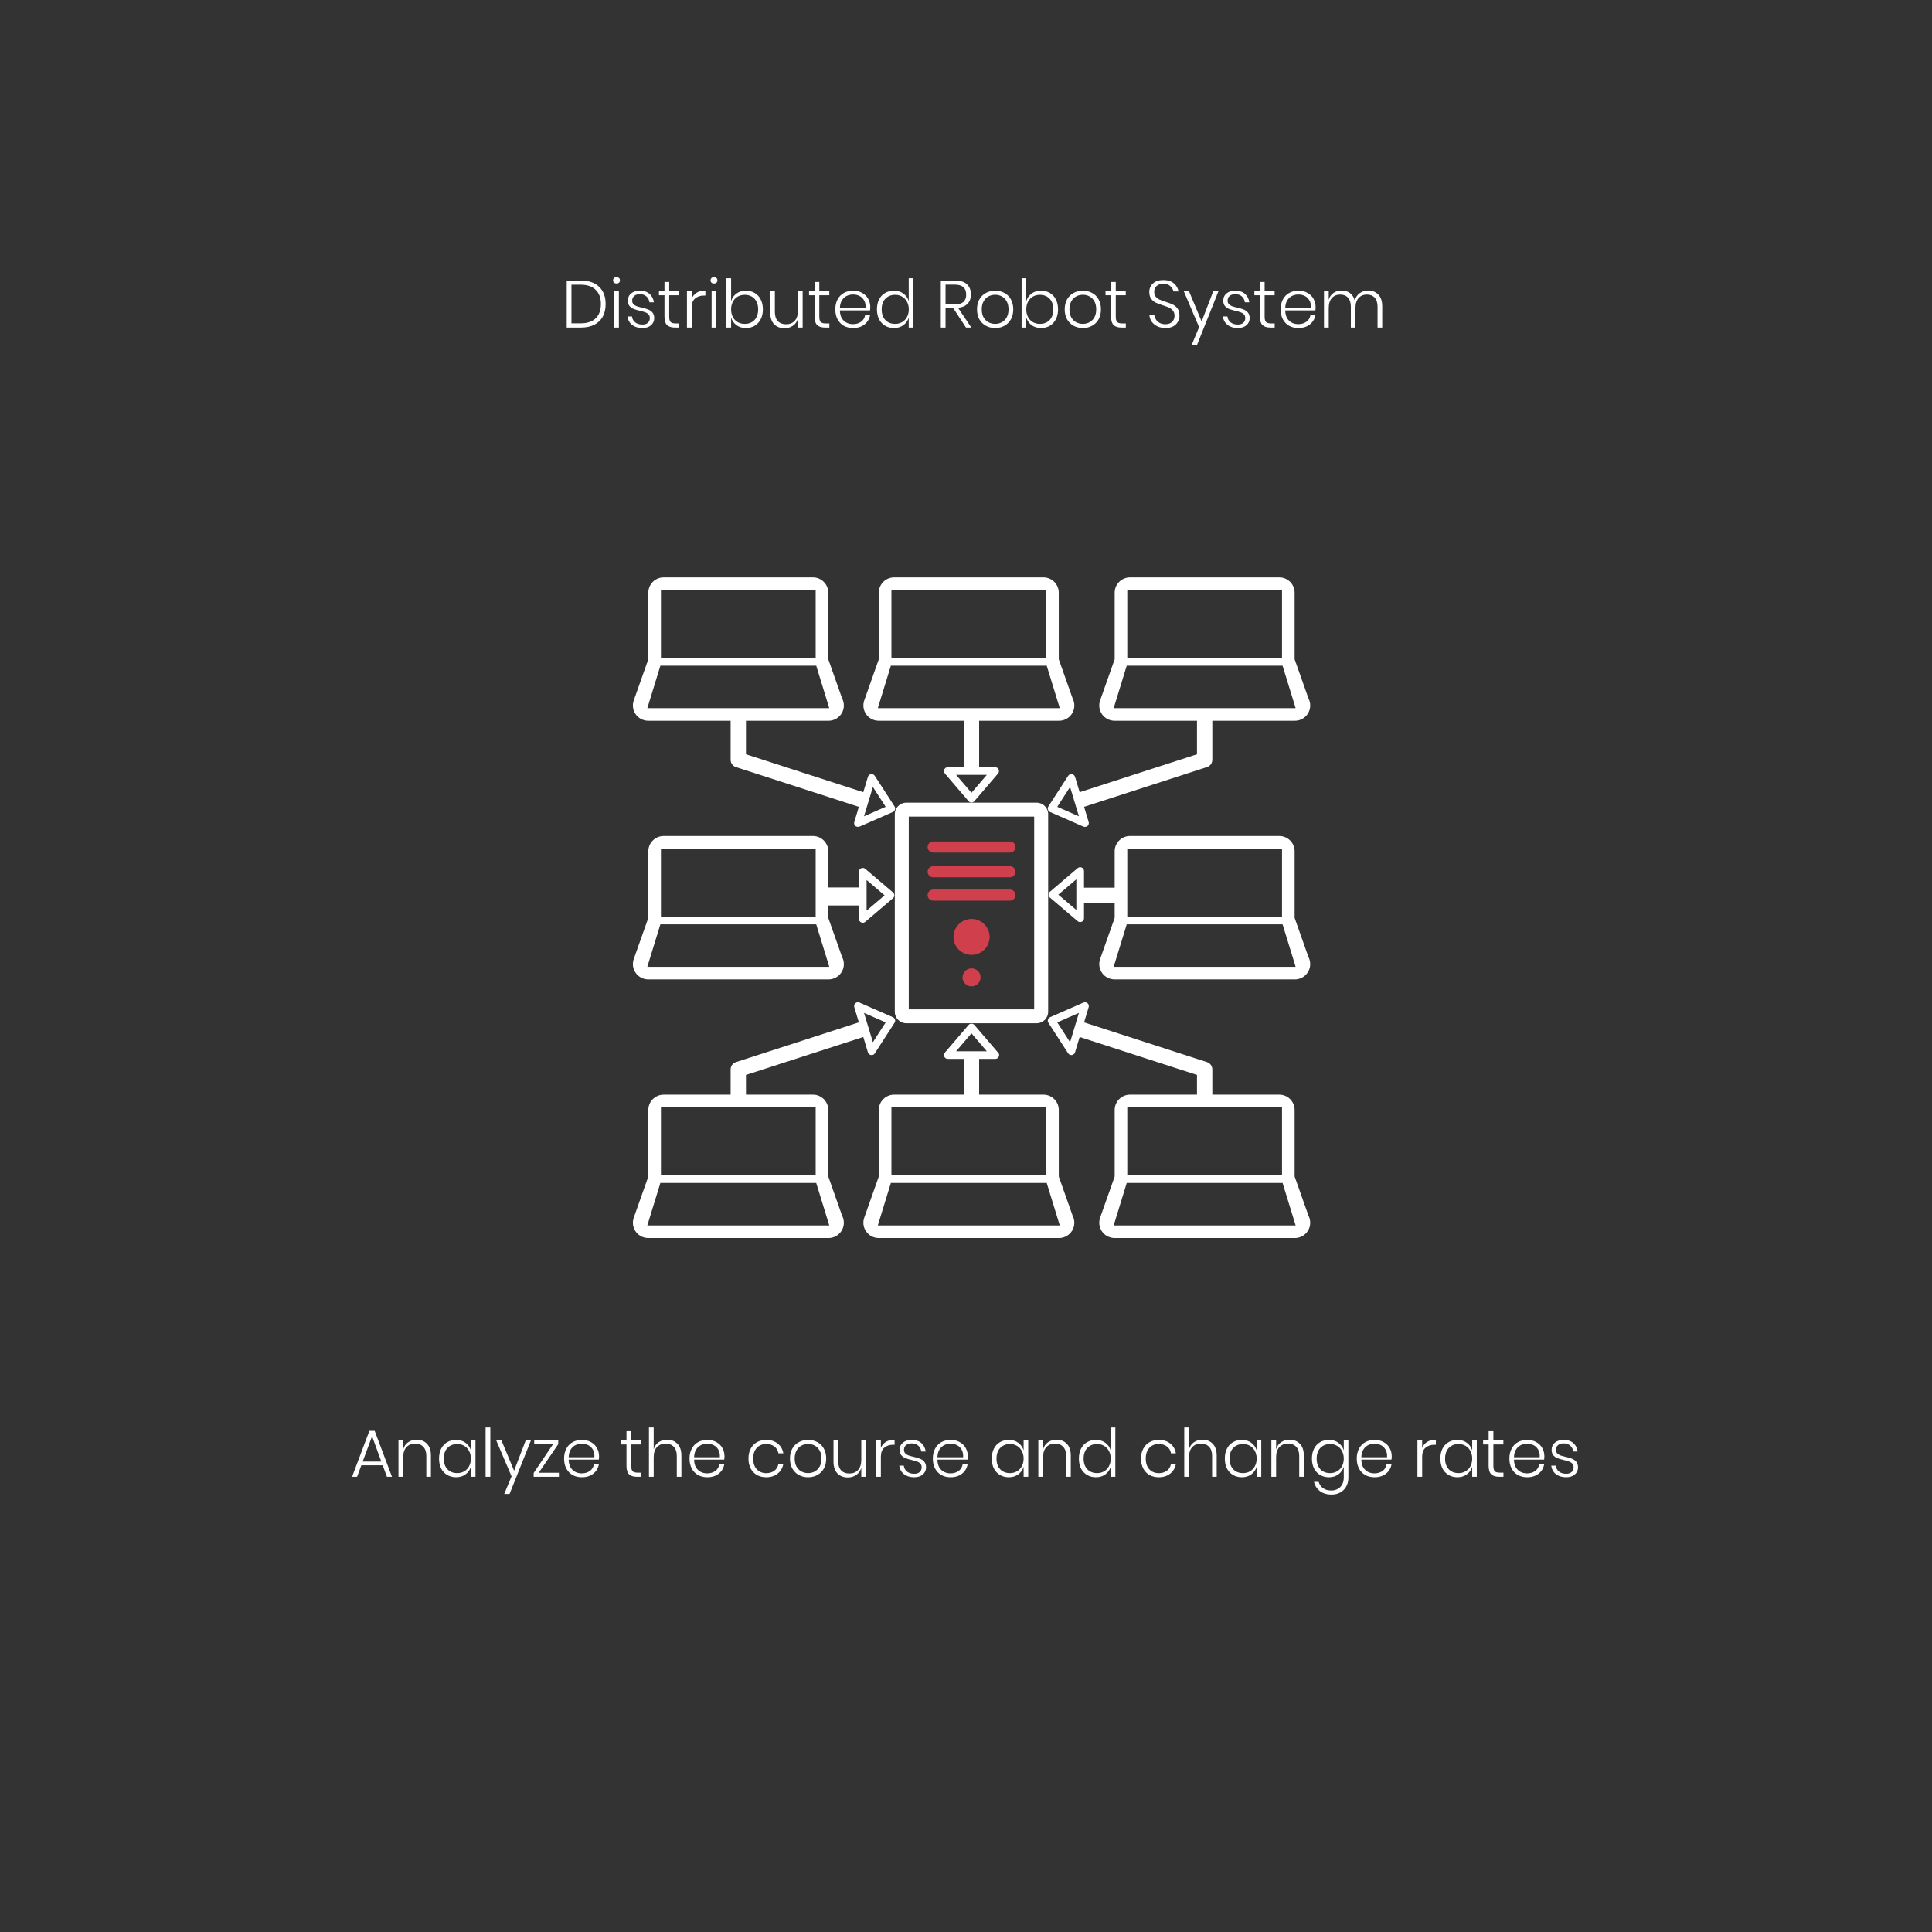 <svg width="348" height="348" viewBox="0 0 348 348" fill="none" xmlns="http://www.w3.org/2000/svg">
<rect x="0" y="0" width="348" height="348" fill="#333333" stroke="none"/>
<path d="M158.28 129.825H173.605V138.192H170.721C170.452 138.192 170.206 138.347 170.094 138.592C169.981 138.836 170.021 139.122 170.196 139.326L174.461 144.306C174.592 144.459 174.784 144.549 174.986 144.549C175.188 144.549 175.38 144.46 175.511 144.306L179.776 139.326C179.95 139.122 179.99 138.836 179.878 138.592C179.765 138.347 179.52 138.192 179.251 138.192H176.367V129.825H190.726C190.735 129.825 190.744 129.824 190.753 129.825C192.278 129.825 193.516 128.592 193.516 127.072C193.516 126.615 193.404 126.184 193.206 125.806L190.709 118.744V106.753C190.709 105.233 189.472 104 187.947 104H161.059C159.534 104 158.296 105.233 158.296 106.753V118.744L155.675 126.157C155.376 126.999 155.508 127.934 156.026 128.662C156.544 129.393 157.383 129.825 158.28 129.825ZM174.986 142.8L172.218 139.568H177.755L174.986 142.8ZM158.116 127.557C158.116 127.557 160.45 119.979 160.469 119.903H188.537C188.557 119.979 190.891 127.557 190.891 127.557H158.116ZM188.439 106.268V118.527H160.567V106.268H188.439ZM116.762 129.825H131.604V136.859C131.604 137.457 131.989 137.984 132.558 138.168L154.702 145.33L153.877 148.07C153.799 148.327 153.872 148.612 154.081 148.784C154.346 149.002 154.748 148.929 154.817 148.898L160.831 146.26C161.016 146.177 161.155 146.02 161.213 145.827C161.271 145.635 161.242 145.427 161.132 145.257L157.575 139.753C157.43 139.527 157.165 139.413 156.898 139.443C156.632 139.48 156.411 139.669 156.334 139.928L155.499 142.694L134.366 135.86V129.825H149.208C149.216 129.825 149.226 129.824 149.236 129.825C150.761 129.825 151.998 128.592 151.998 127.072C151.998 126.615 151.886 126.184 151.689 125.806L149.192 118.744V106.753C149.192 105.233 147.954 104 146.429 104H119.541C118.016 104 116.779 105.233 116.779 106.753V118.744L114.157 126.157C113.859 126.999 113.99 127.934 114.508 128.662C115.026 129.393 115.866 129.825 116.762 129.825ZM157.226 141.753L159.534 145.325L155.631 147.037L157.226 141.753ZM116.599 127.557C116.599 127.557 118.933 119.979 118.952 119.903H147.02C147.039 119.979 149.373 127.557 149.373 127.557H116.599ZM146.922 106.268V118.527H119.05V106.268H146.922ZM116.762 176.413H149.208C149.216 176.411 149.226 176.411 149.236 176.413C150.761 176.413 151.998 175.179 151.998 173.66C151.998 173.202 151.886 172.772 151.689 172.393L149.192 165.33V163.095H154.713V165.523C154.713 165.791 154.87 166.035 155.115 166.148C155.208 166.19 155.307 166.211 155.404 166.211C155.566 166.211 155.724 166.155 155.853 166.046L160.85 161.794C161.003 161.663 161.092 161.473 161.092 161.271C161.092 161.068 161.003 160.878 160.85 160.748L155.853 156.497C155.649 156.322 155.361 156.281 155.115 156.395C154.871 156.508 154.713 156.752 154.713 157.02V159.857H149.192V153.339C149.192 151.819 147.954 150.586 146.429 150.586H119.541C118.016 150.586 116.779 151.819 116.779 153.339V165.33L114.157 172.744C113.859 173.587 113.99 174.521 114.508 175.249C115.026 175.979 115.866 176.413 116.762 176.413ZM156.095 158.512L159.338 161.271L156.095 164.031V158.512ZM116.597 174.145C116.597 174.145 118.931 166.565 118.952 166.489H147.02C147.039 166.565 149.374 174.145 149.374 174.145H116.597ZM146.922 152.854V165.113H119.05V152.854H146.922ZM233.193 165.33V153.339C233.193 151.819 231.956 150.586 230.431 150.586H203.541C202.017 150.586 200.779 151.819 200.779 153.339V159.894H195.255V156.897C195.255 156.629 195.098 156.385 194.853 156.273C194.61 156.16 194.32 156.201 194.115 156.374L189.118 160.626C188.965 160.757 188.876 160.947 188.876 161.15C188.876 161.352 188.965 161.542 189.118 161.673L194.115 165.923C194.242 166.032 194.402 166.089 194.564 166.089C194.662 166.089 194.761 166.068 194.853 166.025C195.097 165.912 195.255 165.669 195.255 165.4V162.647H200.779V165.33L198.158 172.744C197.859 173.587 197.991 174.521 198.509 175.249C199.026 175.979 199.866 176.413 200.763 176.413H233.209C233.218 176.411 233.227 176.411 233.236 176.413C234.761 176.413 235.999 175.179 235.999 173.66C235.999 173.202 235.887 172.772 235.689 172.393L233.193 165.33ZM193.873 163.908L190.63 161.15L193.873 158.39V163.908ZM230.922 152.854V165.113H203.05V152.854H230.922ZM200.599 174.145C200.599 174.145 202.933 166.565 202.954 166.489H231.022C231.041 166.565 233.376 174.145 233.376 174.145H200.599ZM190.711 211.916V199.927C190.711 198.407 189.473 197.173 187.948 197.173H176.367V190.734H179.251C179.261 190.734 179.269 190.734 179.279 190.734C179.66 190.734 179.969 190.426 179.969 190.046C179.969 189.815 179.855 189.609 179.678 189.484L175.511 184.621C175.249 184.314 174.724 184.314 174.46 184.621L170.195 189.6C170.021 189.802 169.981 190.09 170.093 190.333C170.206 190.578 170.45 190.734 170.72 190.734H173.604V197.173H161.057C159.532 197.173 158.295 198.407 158.295 199.927V211.916L155.673 219.33C155.375 220.173 155.506 221.107 156.024 221.835C156.542 222.565 157.382 222.999 158.278 222.999H190.724C190.734 222.997 190.742 222.997 190.752 222.999C192.277 222.999 193.514 221.765 193.514 220.246C193.514 219.789 193.402 219.358 193.205 218.979L190.711 211.916ZM174.986 186.127L177.754 189.358H172.218L174.986 186.127ZM188.439 199.442V211.699H160.567V199.442H188.439ZM158.115 220.731C158.115 220.731 160.449 213.151 160.469 213.075H188.537C188.557 213.151 190.891 220.731 190.891 220.731H158.115ZM149.193 211.916V199.927C149.193 198.407 147.955 197.173 146.431 197.173H134.366V193.622L155.499 186.788L156.334 189.554C156.411 189.813 156.632 190 156.898 190.039C157.267 190.084 157.452 189.921 157.575 189.729L161.132 184.224C161.241 184.055 161.271 183.847 161.213 183.655C161.155 183.46 161.014 183.304 160.831 183.222L154.817 180.583C154.571 180.477 154.284 180.52 154.081 180.698C153.879 180.877 153.799 181.155 153.877 181.412L154.702 184.151L132.558 191.314C131.989 191.498 131.604 192.027 131.604 192.623V197.175H119.541C118.016 197.175 116.779 198.408 116.779 199.928V211.918L114.157 219.332C113.859 220.174 113.99 221.109 114.508 221.837C115.026 222.566 115.866 223 116.762 223H149.208C149.216 222.999 149.226 222.999 149.236 223C150.761 223 151.998 221.767 151.998 220.247C151.998 219.79 151.886 219.359 151.689 218.981L149.193 211.916ZM159.535 184.157L157.227 187.729L155.633 182.445L159.535 184.157ZM146.922 199.442V211.699H119.05V199.442H146.922ZM116.597 220.731C116.597 220.731 118.931 213.151 118.952 213.075H147.02C147.039 213.151 149.374 220.731 149.374 220.731H116.597ZM233.193 211.916V199.927C233.193 198.407 231.956 197.173 230.431 197.173H218.368V192.621C218.368 192.024 217.983 191.497 217.414 191.312L195.27 184.15L196.096 181.411C196.173 181.153 196.094 180.875 195.891 180.696C195.69 180.519 195.404 180.476 195.155 180.582L189.142 183.221C188.956 183.304 188.817 183.46 188.759 183.653C188.701 183.846 188.73 184.054 188.84 184.223L192.397 189.728C192.633 190.083 193.042 190.042 193.074 190.038C193.342 190.002 193.561 189.812 193.639 189.553L194.473 186.786L215.606 193.622V197.173H203.543C202.018 197.173 200.781 198.407 200.781 199.927V211.916L198.159 219.33C197.861 220.173 197.992 221.107 198.51 221.835C199.028 222.565 199.868 222.999 200.764 222.999H233.21C233.22 222.997 233.228 222.997 233.238 222.999C234.762 222.999 236 221.765 236 220.246C236 219.789 235.888 219.358 235.691 218.979L233.193 211.916ZM192.746 187.729L190.438 184.157L194.342 182.445L192.746 187.729ZM230.922 199.442V211.699H203.05V199.442H230.922ZM200.599 220.731C200.599 220.731 202.933 213.151 202.954 213.075H231.022C231.041 213.151 233.376 220.731 233.376 220.731H200.599ZM186.726 144.582H163.246C162.101 144.582 161.175 145.507 161.175 146.646V182.246C161.175 183.386 162.101 184.311 163.246 184.311H186.726C187.871 184.311 188.798 183.386 188.798 182.246V146.646C188.798 145.507 187.871 144.582 186.726 144.582ZM186.281 181.801H163.691V147.092H186.281V181.801ZM167.62 152.553C167.62 152.173 167.93 151.865 168.311 151.865H181.663C182.044 151.865 182.353 152.173 182.353 152.553C182.353 152.933 182.044 153.241 181.663 153.241H168.311C167.928 153.241 167.62 152.933 167.62 152.553ZM167.62 156.913C167.62 156.533 167.93 156.224 168.311 156.224H181.663C182.044 156.224 182.353 156.533 182.353 156.913C182.353 157.293 182.044 157.601 181.663 157.601H168.311C167.928 157.601 167.62 157.293 167.62 156.913ZM167.62 161.271C167.62 160.891 167.93 160.582 168.311 160.582H181.663C182.044 160.582 182.353 160.891 182.353 161.271C182.353 161.651 182.044 161.959 181.663 161.959H174.987H168.311C167.928 161.959 167.62 161.651 167.62 161.271ZM194.473 142.694L193.639 139.928C193.561 139.669 193.34 139.482 193.074 139.443C192.806 139.411 192.542 139.527 192.397 139.753L188.84 145.257C188.731 145.427 188.701 145.635 188.759 145.827C188.817 146.021 188.958 146.178 189.142 146.26L195.155 148.898C195.245 148.937 195.654 149.002 195.891 148.784C196.09 148.602 196.173 148.327 196.096 148.07L195.27 145.33L217.414 138.168C217.983 137.984 218.368 137.455 218.368 136.859V129.825H233.21C233.22 129.825 233.228 129.824 233.238 129.825C234.762 129.825 236 128.592 236 127.072C236 126.615 235.888 126.184 235.691 125.806L233.193 118.744V106.753C233.193 105.233 231.956 104 230.431 104H203.541C202.017 104 200.779 105.233 200.779 106.753V118.744L198.158 126.157C197.859 126.999 197.991 127.934 198.509 128.662C199.026 129.392 199.866 129.825 200.763 129.825H215.606V135.86L194.473 142.694ZM190.438 145.325L192.746 141.753L194.34 147.037L190.438 145.325ZM230.922 106.268V118.527H203.05V106.268H230.922ZM202.952 119.903H231.02C231.04 119.979 233.374 127.557 233.374 127.557H200.599C200.599 127.557 202.933 119.979 202.952 119.903Z" fill="white"/>
<path d="M168.087 152.572H181.913" stroke="#D03F4C" stroke-width="2" stroke-linecap="round" stroke-linejoin="round"/>
<path d="M168.087 157.024H181.913" stroke="#D03F4C" stroke-width="2" stroke-linecap="round" stroke-linejoin="round"/>
<path d="M168.087 161.233H181.913" stroke="#D03F4C" stroke-width="2" stroke-linecap="round" stroke-linejoin="round"/>
<ellipse cx="175" cy="168.762" rx="3.253" ry="3.238" fill="#D03F4C"/>
<ellipse cx="175" cy="176.048" rx="1.627" ry="1.619" fill="#D03F4C"/>
<path d="M68.937 263.936H65.085L64.317 266H63.417L66.537 257.732H67.485L70.605 266H69.693L68.937 263.936ZM68.685 263.264L67.017 258.704L65.325 263.264H68.685ZM75.051 259.328C75.811 259.328 76.427 259.572 76.899 260.06C77.379 260.54 77.619 261.248 77.619 262.184V266H76.791V262.244C76.791 261.532 76.611 260.988 76.251 260.612C75.891 260.228 75.399 260.036 74.775 260.036C74.119 260.036 73.595 260.248 73.203 260.672C72.819 261.088 72.627 261.704 72.627 262.52V266H71.775V259.448H72.627V261.056C72.795 260.496 73.099 260.068 73.539 259.772C73.979 259.476 74.483 259.328 75.051 259.328ZM82.153 259.364C82.817 259.364 83.38 259.536 83.844 259.88C84.317 260.224 84.641 260.68 84.817 261.248V259.448H85.644V266H84.817V264.2C84.641 264.768 84.317 265.224 83.844 265.568C83.38 265.912 82.817 266.084 82.153 266.084C81.561 266.084 81.028 265.948 80.556 265.676C80.093 265.404 79.728 265.016 79.465 264.512C79.209 264 79.081 263.404 79.081 262.724C79.081 262.036 79.209 261.44 79.465 260.936C79.728 260.424 80.093 260.036 80.556 259.772C81.02 259.5 81.552 259.364 82.153 259.364ZM82.368 260.108C81.632 260.108 81.04 260.344 80.593 260.816C80.153 261.28 79.933 261.916 79.933 262.724C79.933 263.532 80.153 264.172 80.593 264.644C81.04 265.108 81.632 265.34 82.368 265.34C82.832 265.34 83.249 265.232 83.617 265.016C83.993 264.8 84.284 264.496 84.493 264.104C84.709 263.704 84.817 263.244 84.817 262.724C84.817 262.204 84.709 261.748 84.493 261.356C84.284 260.956 83.993 260.648 83.617 260.432C83.249 260.216 82.832 260.108 82.368 260.108ZM88.319 257.12V266H87.467V257.12H88.319ZM90.319 259.448L92.599 264.908L94.699 259.448H95.635L91.783 269.096H90.823L92.143 265.928L89.383 259.448H90.319ZM97.037 265.28H100.673V266H96.125V265.316L99.605 260.156H96.221V259.448H100.553V260.132L97.037 265.28ZM104.772 265.388C105.364 265.388 105.86 265.24 106.26 264.944C106.66 264.648 106.9 264.248 106.98 263.744H107.868C107.748 264.44 107.416 265.004 106.872 265.436C106.328 265.868 105.64 266.084 104.808 266.084C104.184 266.084 103.628 265.952 103.14 265.688C102.66 265.416 102.284 265.028 102.012 264.524C101.74 264.012 101.604 263.412 101.604 262.724C101.604 262.036 101.74 261.44 102.012 260.936C102.284 260.424 102.66 260.036 103.14 259.772C103.628 259.5 104.184 259.364 104.808 259.364C105.448 259.364 106 259.5 106.464 259.772C106.936 260.036 107.292 260.392 107.532 260.84C107.78 261.288 107.904 261.776 107.904 262.304C107.904 262.528 107.888 262.732 107.856 262.916H102.432C102.44 263.468 102.552 263.932 102.768 264.308C102.992 264.676 103.28 264.948 103.632 265.124C103.984 265.3 104.364 265.388 104.772 265.388ZM104.808 260.048C104.384 260.048 103.996 260.136 103.644 260.312C103.292 260.488 103.004 260.76 102.78 261.128C102.564 261.488 102.448 261.94 102.432 262.484H107.064C107.096 261.948 107.008 261.496 106.8 261.128C106.592 260.76 106.312 260.488 105.96 260.312C105.608 260.136 105.224 260.048 104.808 260.048ZM115.509 265.256V266H114.729C114.097 266 113.625 265.852 113.313 265.556C113.001 265.252 112.845 264.744 112.845 264.032V260.18H111.849V259.448H112.845V257.792H113.697V259.448H115.497V260.18H113.697V264.044C113.697 264.508 113.781 264.828 113.949 265.004C114.117 265.172 114.413 265.256 114.837 265.256H115.509ZM120.168 259.328C120.928 259.328 121.544 259.572 122.016 260.06C122.496 260.54 122.736 261.248 122.736 262.184V266H121.908V262.244C121.908 261.532 121.728 260.988 121.368 260.612C121.008 260.228 120.516 260.036 119.892 260.036C119.236 260.036 118.712 260.248 118.32 260.672C117.936 261.088 117.744 261.704 117.744 262.52V266H116.892V257.12H117.744V261.056C117.912 260.496 118.216 260.068 118.656 259.772C119.096 259.476 119.6 259.328 120.168 259.328ZM127.366 265.388C127.958 265.388 128.454 265.24 128.854 264.944C129.254 264.648 129.494 264.248 129.574 263.744H130.462C130.342 264.44 130.01 265.004 129.466 265.436C128.922 265.868 128.234 266.084 127.402 266.084C126.778 266.084 126.222 265.952 125.734 265.688C125.254 265.416 124.878 265.028 124.606 264.524C124.334 264.012 124.198 263.412 124.198 262.724C124.198 262.036 124.334 261.44 124.606 260.936C124.878 260.424 125.254 260.036 125.734 259.772C126.222 259.5 126.778 259.364 127.402 259.364C128.042 259.364 128.594 259.5 129.058 259.772C129.53 260.036 129.886 260.392 130.126 260.84C130.374 261.288 130.498 261.776 130.498 262.304C130.498 262.528 130.482 262.732 130.45 262.916H125.026C125.034 263.468 125.146 263.932 125.362 264.308C125.586 264.676 125.874 264.948 126.226 265.124C126.578 265.3 126.958 265.388 127.366 265.388ZM127.402 260.048C126.978 260.048 126.59 260.136 126.238 260.312C125.886 260.488 125.598 260.76 125.374 261.128C125.158 261.488 125.042 261.94 125.026 262.484H129.658C129.69 261.948 129.602 261.496 129.394 261.128C129.186 260.76 128.906 260.488 128.554 260.312C128.202 260.136 127.818 260.048 127.402 260.048ZM138.019 259.364C138.851 259.364 139.539 259.584 140.083 260.024C140.635 260.464 140.971 261.048 141.091 261.776H140.215C140.127 261.256 139.883 260.848 139.483 260.552C139.083 260.248 138.591 260.096 138.007 260.096C137.583 260.096 137.191 260.192 136.831 260.384C136.479 260.576 136.195 260.872 135.979 261.272C135.771 261.664 135.667 262.148 135.667 262.724C135.667 263.3 135.771 263.788 135.979 264.188C136.195 264.58 136.479 264.872 136.831 265.064C137.191 265.256 137.583 265.352 138.007 265.352C138.591 265.352 139.083 265.204 139.483 264.908C139.883 264.604 140.127 264.192 140.215 263.672H141.091C140.971 264.4 140.635 264.984 140.083 265.424C139.539 265.864 138.851 266.084 138.019 266.084C137.395 266.084 136.839 265.952 136.351 265.688C135.871 265.416 135.495 265.028 135.223 264.524C134.951 264.012 134.815 263.412 134.815 262.724C134.815 262.036 134.951 261.44 135.223 260.936C135.495 260.424 135.871 260.036 136.351 259.772C136.839 259.5 137.395 259.364 138.019 259.364ZM145.567 259.364C146.191 259.364 146.747 259.5 147.235 259.772C147.731 260.036 148.119 260.424 148.399 260.936C148.679 261.44 148.819 262.036 148.819 262.724C148.819 263.412 148.679 264.008 148.399 264.512C148.119 265.016 147.731 265.404 147.235 265.676C146.747 265.948 146.191 266.084 145.567 266.084C144.943 266.084 144.383 265.948 143.887 265.676C143.391 265.404 142.999 265.016 142.711 264.512C142.431 264 142.291 263.404 142.291 262.724C142.291 262.036 142.431 261.44 142.711 260.936C142.999 260.424 143.391 260.036 143.887 259.772C144.383 259.5 144.943 259.364 145.567 259.364ZM145.567 260.096C145.135 260.096 144.735 260.192 144.367 260.384C143.999 260.576 143.703 260.872 143.479 261.272C143.255 261.664 143.143 262.148 143.143 262.724C143.143 263.3 143.255 263.784 143.479 264.176C143.703 264.568 143.999 264.86 144.367 265.052C144.735 265.244 145.135 265.34 145.567 265.34C145.991 265.34 146.383 265.244 146.743 265.052C147.111 264.86 147.407 264.568 147.631 264.176C147.855 263.784 147.967 263.3 147.967 262.724C147.967 262.148 147.855 261.664 147.631 261.272C147.407 260.872 147.111 260.576 146.743 260.384C146.383 260.192 145.991 260.096 145.567 260.096ZM155.978 259.448V266H155.138V264.38C154.97 264.948 154.666 265.38 154.226 265.676C153.786 265.972 153.282 266.12 152.714 266.12C151.946 266.12 151.322 265.88 150.842 265.4C150.37 264.912 150.134 264.2 150.134 263.264V259.448H150.974V263.192C150.974 263.912 151.154 264.464 151.514 264.848C151.874 265.224 152.366 265.412 152.99 265.412C153.646 265.412 154.166 265.204 154.55 264.788C154.942 264.364 155.138 263.744 155.138 262.928V259.448H155.978ZM158.666 260.804C158.858 260.332 159.166 259.968 159.59 259.712C160.014 259.456 160.53 259.328 161.138 259.328V260.24H160.862C160.23 260.24 159.706 260.412 159.29 260.756C158.874 261.092 158.666 261.644 158.666 262.412V266H157.814V259.448H158.666V260.804ZM164.236 259.364C164.948 259.364 165.52 259.552 165.952 259.928C166.384 260.304 166.648 260.812 166.744 261.452H165.94C165.892 261.028 165.716 260.68 165.412 260.408C165.116 260.128 164.716 259.988 164.212 259.988C163.78 259.988 163.44 260.096 163.192 260.312C162.952 260.52 162.832 260.8 162.832 261.152C162.832 261.416 162.908 261.628 163.06 261.788C163.22 261.948 163.416 262.072 163.648 262.16C163.88 262.24 164.192 262.324 164.584 262.412C165.064 262.524 165.448 262.64 165.736 262.76C166.032 262.872 166.284 263.052 166.492 263.3C166.7 263.548 166.804 263.884 166.804 264.308C166.804 264.828 166.608 265.256 166.216 265.592C165.832 265.92 165.32 266.084 164.68 266.084C163.928 266.084 163.312 265.9 162.832 265.532C162.352 265.156 162.068 264.644 161.98 263.996H162.796C162.844 264.428 163.032 264.78 163.36 265.052C163.688 265.324 164.132 265.46 164.692 265.46C165.108 265.46 165.432 265.352 165.664 265.136C165.896 264.92 166.012 264.64 166.012 264.296C166.012 264.016 165.932 263.792 165.772 263.624C165.612 263.456 165.412 263.332 165.172 263.252C164.94 263.164 164.62 263.072 164.212 262.976C163.74 262.864 163.36 262.752 163.072 262.64C162.792 262.528 162.552 262.356 162.352 262.124C162.152 261.884 162.052 261.56 162.052 261.152C162.052 260.616 162.248 260.184 162.64 259.856C163.032 259.528 163.564 259.364 164.236 259.364ZM171.194 265.388C171.786 265.388 172.282 265.24 172.682 264.944C173.082 264.648 173.322 264.248 173.402 263.744H174.29C174.17 264.44 173.838 265.004 173.294 265.436C172.75 265.868 172.062 266.084 171.23 266.084C170.606 266.084 170.05 265.952 169.562 265.688C169.082 265.416 168.706 265.028 168.434 264.524C168.162 264.012 168.026 263.412 168.026 262.724C168.026 262.036 168.162 261.44 168.434 260.936C168.706 260.424 169.082 260.036 169.562 259.772C170.05 259.5 170.606 259.364 171.23 259.364C171.87 259.364 172.422 259.5 172.886 259.772C173.358 260.036 173.714 260.392 173.954 260.84C174.202 261.288 174.326 261.776 174.326 262.304C174.326 262.528 174.31 262.732 174.278 262.916H168.854C168.862 263.468 168.974 263.932 169.19 264.308C169.414 264.676 169.702 264.948 170.054 265.124C170.406 265.3 170.786 265.388 171.194 265.388ZM171.23 260.048C170.806 260.048 170.418 260.136 170.066 260.312C169.714 260.488 169.426 260.76 169.202 261.128C168.986 261.488 168.87 261.94 168.854 262.484H173.486C173.518 261.948 173.43 261.496 173.222 261.128C173.014 260.76 172.734 260.488 172.382 260.312C172.03 260.136 171.646 260.048 171.23 260.048ZM181.715 259.364C182.379 259.364 182.943 259.536 183.407 259.88C183.879 260.224 184.203 260.68 184.379 261.248V259.448H185.207V266H184.379V264.2C184.203 264.768 183.879 265.224 183.407 265.568C182.943 265.912 182.379 266.084 181.715 266.084C181.123 266.084 180.591 265.948 180.119 265.676C179.655 265.404 179.291 265.016 179.027 264.512C178.771 264 178.643 263.404 178.643 262.724C178.643 262.036 178.771 261.44 179.027 260.936C179.291 260.424 179.655 260.036 180.119 259.772C180.583 259.5 181.115 259.364 181.715 259.364ZM181.931 260.108C181.195 260.108 180.603 260.344 180.155 260.816C179.715 261.28 179.495 261.916 179.495 262.724C179.495 263.532 179.715 264.172 180.155 264.644C180.603 265.108 181.195 265.34 181.931 265.34C182.395 265.34 182.811 265.232 183.179 265.016C183.555 264.8 183.847 264.496 184.055 264.104C184.271 263.704 184.379 263.244 184.379 262.724C184.379 262.204 184.271 261.748 184.055 261.356C183.847 260.956 183.555 260.648 183.179 260.432C182.811 260.216 182.395 260.108 181.931 260.108ZM190.305 259.328C191.065 259.328 191.681 259.572 192.153 260.06C192.633 260.54 192.873 261.248 192.873 262.184V266H192.045V262.244C192.045 261.532 191.865 260.988 191.505 260.612C191.145 260.228 190.653 260.036 190.029 260.036C189.373 260.036 188.849 260.248 188.457 260.672C188.073 261.088 187.881 261.704 187.881 262.52V266H187.029V259.448H187.881V261.056C188.049 260.496 188.353 260.068 188.793 259.772C189.233 259.476 189.737 259.328 190.305 259.328ZM197.406 259.364C198.07 259.364 198.634 259.536 199.098 259.88C199.57 260.224 199.89 260.68 200.058 261.248V257.12H200.898V266H200.058V264.2C199.89 264.768 199.57 265.224 199.098 265.568C198.634 265.912 198.07 266.084 197.406 266.084C196.814 266.084 196.282 265.948 195.81 265.676C195.346 265.404 194.982 265.016 194.718 264.512C194.462 264 194.334 263.404 194.334 262.724C194.334 262.036 194.462 261.44 194.718 260.936C194.982 260.424 195.346 260.036 195.81 259.772C196.274 259.5 196.806 259.364 197.406 259.364ZM197.622 260.108C196.886 260.108 196.294 260.344 195.846 260.816C195.406 261.28 195.186 261.916 195.186 262.724C195.186 263.532 195.406 264.172 195.846 264.644C196.294 265.108 196.886 265.34 197.622 265.34C198.086 265.34 198.502 265.232 198.87 265.016C199.246 264.8 199.538 264.496 199.746 264.104C199.962 263.704 200.07 263.244 200.07 262.724C200.07 262.204 199.962 261.748 199.746 261.356C199.538 260.956 199.246 260.648 198.87 260.432C198.502 260.216 198.086 260.108 197.622 260.108ZM208.73 259.364C209.562 259.364 210.25 259.584 210.794 260.024C211.346 260.464 211.682 261.048 211.802 261.776H210.926C210.838 261.256 210.594 260.848 210.194 260.552C209.794 260.248 209.302 260.096 208.718 260.096C208.294 260.096 207.902 260.192 207.542 260.384C207.19 260.576 206.906 260.872 206.69 261.272C206.482 261.664 206.378 262.148 206.378 262.724C206.378 263.3 206.482 263.788 206.69 264.188C206.906 264.58 207.19 264.872 207.542 265.064C207.902 265.256 208.294 265.352 208.718 265.352C209.302 265.352 209.794 265.204 210.194 264.908C210.594 264.604 210.838 264.192 210.926 263.672H211.802C211.682 264.4 211.346 264.984 210.794 265.424C210.25 265.864 209.562 266.084 208.73 266.084C208.106 266.084 207.55 265.952 207.062 265.688C206.582 265.416 206.206 265.028 205.934 264.524C205.662 264.012 205.526 263.412 205.526 262.724C205.526 262.036 205.662 261.44 205.934 260.936C206.206 260.424 206.582 260.036 207.062 259.772C207.55 259.5 208.106 259.364 208.73 259.364ZM216.59 259.328C217.35 259.328 217.966 259.572 218.438 260.06C218.918 260.54 219.158 261.248 219.158 262.184V266H218.33V262.244C218.33 261.532 218.15 260.988 217.79 260.612C217.43 260.228 216.938 260.036 216.314 260.036C215.658 260.036 215.134 260.248 214.742 260.672C214.358 261.088 214.166 261.704 214.166 262.52V266H213.314V257.12H214.166V261.056C214.334 260.496 214.638 260.068 215.078 259.772C215.518 259.476 216.022 259.328 216.59 259.328ZM223.692 259.364C224.356 259.364 224.92 259.536 225.384 259.88C225.856 260.224 226.18 260.68 226.356 261.248V259.448H227.184V266H226.356V264.2C226.18 264.768 225.856 265.224 225.384 265.568C224.92 265.912 224.356 266.084 223.692 266.084C223.1 266.084 222.568 265.948 222.096 265.676C221.632 265.404 221.268 265.016 221.004 264.512C220.748 264 220.62 263.404 220.62 262.724C220.62 262.036 220.748 261.44 221.004 260.936C221.268 260.424 221.632 260.036 222.096 259.772C222.56 259.5 223.092 259.364 223.692 259.364ZM223.908 260.108C223.172 260.108 222.58 260.344 222.132 260.816C221.692 261.28 221.472 261.916 221.472 262.724C221.472 263.532 221.692 264.172 222.132 264.644C222.58 265.108 223.172 265.34 223.908 265.34C224.372 265.34 224.788 265.232 225.156 265.016C225.532 264.8 225.824 264.496 226.032 264.104C226.248 263.704 226.356 263.244 226.356 262.724C226.356 262.204 226.248 261.748 226.032 261.356C225.824 260.956 225.532 260.648 225.156 260.432C224.788 260.216 224.372 260.108 223.908 260.108ZM232.282 259.328C233.042 259.328 233.658 259.572 234.13 260.06C234.61 260.54 234.85 261.248 234.85 262.184V266H234.022V262.244C234.022 261.532 233.842 260.988 233.482 260.612C233.122 260.228 232.63 260.036 232.006 260.036C231.35 260.036 230.826 260.248 230.434 260.672C230.05 261.088 229.858 261.704 229.858 262.52V266H229.006V259.448H229.858V261.056C230.026 260.496 230.33 260.068 230.77 259.772C231.21 259.476 231.714 259.328 232.282 259.328ZM239.383 259.364C240.047 259.364 240.611 259.536 241.075 259.88C241.547 260.224 241.871 260.68 242.047 261.248V259.448H242.875V266.156C242.875 266.764 242.747 267.296 242.491 267.752C242.235 268.216 241.879 268.572 241.423 268.82C240.967 269.076 240.447 269.204 239.863 269.204C239.007 269.204 238.303 268.996 237.751 268.58C237.207 268.172 236.851 267.616 236.683 266.912H237.523C237.667 267.392 237.931 267.772 238.315 268.052C238.707 268.332 239.207 268.472 239.815 268.472C240.231 268.472 240.607 268.38 240.943 268.196C241.287 268.02 241.555 267.756 241.747 267.404C241.947 267.052 242.047 266.636 242.047 266.156V264.2C241.871 264.768 241.547 265.224 241.075 265.568C240.611 265.912 240.047 266.084 239.383 266.084C238.791 266.084 238.259 265.948 237.787 265.676C237.323 265.404 236.959 265.016 236.695 264.512C236.439 264 236.311 263.404 236.311 262.724C236.311 262.036 236.439 261.44 236.695 260.936C236.959 260.424 237.323 260.036 237.787 259.772C238.251 259.5 238.783 259.364 239.383 259.364ZM239.599 260.108C238.863 260.108 238.271 260.344 237.823 260.816C237.383 261.28 237.163 261.916 237.163 262.724C237.163 263.532 237.383 264.172 237.823 264.644C238.271 265.108 238.863 265.34 239.599 265.34C240.063 265.34 240.479 265.232 240.847 265.016C241.223 264.8 241.515 264.496 241.723 264.104C241.939 263.704 242.047 263.244 242.047 262.724C242.047 262.204 241.939 261.748 241.723 261.356C241.515 260.956 241.223 260.648 240.847 260.432C240.479 260.216 240.063 260.108 239.599 260.108ZM247.553 265.388C248.145 265.388 248.641 265.24 249.041 264.944C249.441 264.648 249.681 264.248 249.761 263.744H250.649C250.529 264.44 250.197 265.004 249.653 265.436C249.109 265.868 248.421 266.084 247.589 266.084C246.965 266.084 246.409 265.952 245.921 265.688C245.441 265.416 245.065 265.028 244.793 264.524C244.521 264.012 244.385 263.412 244.385 262.724C244.385 262.036 244.521 261.44 244.793 260.936C245.065 260.424 245.441 260.036 245.921 259.772C246.409 259.5 246.965 259.364 247.589 259.364C248.229 259.364 248.781 259.5 249.245 259.772C249.717 260.036 250.073 260.392 250.313 260.84C250.561 261.288 250.685 261.776 250.685 262.304C250.685 262.528 250.669 262.732 250.637 262.916H245.213C245.221 263.468 245.333 263.932 245.549 264.308C245.773 264.676 246.061 264.948 246.413 265.124C246.765 265.3 247.145 265.388 247.553 265.388ZM247.589 260.048C247.165 260.048 246.777 260.136 246.425 260.312C246.073 260.488 245.785 260.76 245.561 261.128C245.345 261.488 245.229 261.94 245.213 262.484H249.845C249.877 261.948 249.789 261.496 249.581 261.128C249.373 260.76 249.093 260.488 248.741 260.312C248.389 260.136 248.005 260.048 247.589 260.048ZM256.166 260.804C256.358 260.332 256.666 259.968 257.09 259.712C257.514 259.456 258.03 259.328 258.638 259.328V260.24H258.362C257.73 260.24 257.206 260.412 256.79 260.756C256.374 261.092 256.166 261.644 256.166 262.412V266H255.314V259.448H256.166V260.804ZM262.516 259.364C263.18 259.364 263.744 259.536 264.208 259.88C264.68 260.224 265.004 260.68 265.18 261.248V259.448H266.008V266H265.18V264.2C265.004 264.768 264.68 265.224 264.208 265.568C263.744 265.912 263.18 266.084 262.516 266.084C261.924 266.084 261.392 265.948 260.92 265.676C260.456 265.404 260.092 265.016 259.828 264.512C259.572 264 259.444 263.404 259.444 262.724C259.444 262.036 259.572 261.44 259.828 260.936C260.092 260.424 260.456 260.036 260.92 259.772C261.384 259.5 261.916 259.364 262.516 259.364ZM262.732 260.108C261.996 260.108 261.404 260.344 260.956 260.816C260.516 261.28 260.296 261.916 260.296 262.724C260.296 263.532 260.516 264.172 260.956 264.644C261.404 265.108 261.996 265.34 262.732 265.34C263.196 265.34 263.612 265.232 263.98 265.016C264.356 264.8 264.648 264.496 264.856 264.104C265.072 263.704 265.18 263.244 265.18 262.724C265.18 262.204 265.072 261.748 264.856 261.356C264.648 260.956 264.356 260.648 263.98 260.432C263.612 260.216 263.196 260.108 262.732 260.108ZM270.806 265.256V266H270.026C269.394 266 268.922 265.852 268.61 265.556C268.298 265.252 268.142 264.744 268.142 264.032V260.18H267.146V259.448H268.142V257.792H268.994V259.448H270.794V260.18H268.994V264.044C268.994 264.508 269.078 264.828 269.246 265.004C269.414 265.172 269.71 265.256 270.134 265.256H270.806ZM275.045 265.388C275.637 265.388 276.133 265.24 276.533 264.944C276.933 264.648 277.173 264.248 277.253 263.744H278.141C278.021 264.44 277.689 265.004 277.145 265.436C276.601 265.868 275.913 266.084 275.081 266.084C274.457 266.084 273.901 265.952 273.413 265.688C272.933 265.416 272.557 265.028 272.285 264.524C272.013 264.012 271.877 263.412 271.877 262.724C271.877 262.036 272.013 261.44 272.285 260.936C272.557 260.424 272.933 260.036 273.413 259.772C273.901 259.5 274.457 259.364 275.081 259.364C275.721 259.364 276.273 259.5 276.737 259.772C277.209 260.036 277.565 260.392 277.805 260.84C278.053 261.288 278.177 261.776 278.177 262.304C278.177 262.528 278.161 262.732 278.129 262.916H272.705C272.713 263.468 272.825 263.932 273.041 264.308C273.265 264.676 273.553 264.948 273.905 265.124C274.257 265.3 274.637 265.388 275.045 265.388ZM275.081 260.048C274.657 260.048 274.269 260.136 273.917 260.312C273.565 260.488 273.277 260.76 273.053 261.128C272.837 261.488 272.721 261.94 272.705 262.484H277.337C277.369 261.948 277.281 261.496 277.073 261.128C276.865 260.76 276.585 260.488 276.233 260.312C275.881 260.136 275.497 260.048 275.081 260.048ZM281.669 259.364C282.381 259.364 282.953 259.552 283.385 259.928C283.817 260.304 284.081 260.812 284.177 261.452H283.373C283.325 261.028 283.149 260.68 282.845 260.408C282.549 260.128 282.149 259.988 281.645 259.988C281.213 259.988 280.873 260.096 280.625 260.312C280.385 260.52 280.265 260.8 280.265 261.152C280.265 261.416 280.341 261.628 280.493 261.788C280.653 261.948 280.849 262.072 281.081 262.16C281.313 262.24 281.625 262.324 282.017 262.412C282.497 262.524 282.881 262.64 283.169 262.76C283.465 262.872 283.717 263.052 283.925 263.3C284.133 263.548 284.237 263.884 284.237 264.308C284.237 264.828 284.041 265.256 283.649 265.592C283.265 265.92 282.753 266.084 282.113 266.084C281.361 266.084 280.745 265.9 280.265 265.532C279.785 265.156 279.501 264.644 279.413 263.996H280.229C280.277 264.428 280.465 264.78 280.793 265.052C281.121 265.324 281.565 265.46 282.125 265.46C282.541 265.46 282.865 265.352 283.097 265.136C283.329 264.92 283.445 264.64 283.445 264.296C283.445 264.016 283.365 263.792 283.205 263.624C283.045 263.456 282.845 263.332 282.605 263.252C282.373 263.164 282.053 263.072 281.645 262.976C281.173 262.864 280.793 262.752 280.505 262.64C280.225 262.528 279.985 262.356 279.785 262.124C279.585 261.884 279.485 261.56 279.485 261.152C279.485 260.616 279.681 260.184 280.073 259.856C280.465 259.528 280.997 259.364 281.669 259.364Z" fill="white"/>
<path d="M109.088 54.764C109.088 55.636 108.916 56.392 108.572 57.032C108.228 57.664 107.72 58.152 107.048 58.496C106.384 58.832 105.58 59 104.636 59H102.08V50.54H104.636C106.06 50.54 107.156 50.916 107.924 51.668C108.7 52.412 109.088 53.444 109.088 54.764ZM104.576 58.244C105.768 58.244 106.676 57.94 107.3 57.332C107.924 56.716 108.236 55.86 108.236 54.764C108.236 53.668 107.924 52.816 107.3 52.208C106.676 51.592 105.768 51.284 104.576 51.284H102.932V58.244H104.576ZM110.431 50.504C110.431 50.328 110.487 50.188 110.599 50.084C110.719 49.98 110.871 49.928 111.055 49.928C111.239 49.928 111.387 49.98 111.499 50.084C111.611 50.188 111.667 50.328 111.667 50.504C111.667 50.672 111.611 50.808 111.499 50.912C111.387 51.016 111.239 51.068 111.055 51.068C110.871 51.068 110.719 51.016 110.599 50.912C110.487 50.808 110.431 50.672 110.431 50.504ZM111.475 52.448V59H110.623V52.448H111.475ZM115.275 52.364C115.987 52.364 116.559 52.552 116.991 52.928C117.423 53.304 117.687 53.812 117.783 54.452H116.979C116.931 54.028 116.755 53.68 116.451 53.408C116.155 53.128 115.755 52.988 115.251 52.988C114.819 52.988 114.479 53.096 114.231 53.312C113.991 53.52 113.871 53.8 113.871 54.152C113.871 54.416 113.947 54.628 114.099 54.788C114.259 54.948 114.455 55.072 114.687 55.16C114.919 55.24 115.231 55.324 115.623 55.412C116.103 55.524 116.487 55.64 116.775 55.76C117.071 55.872 117.323 56.052 117.531 56.3C117.739 56.548 117.843 56.884 117.843 57.308C117.843 57.828 117.647 58.256 117.255 58.592C116.871 58.92 116.359 59.084 115.719 59.084C114.967 59.084 114.351 58.9 113.871 58.532C113.391 58.156 113.107 57.644 113.019 56.996H113.835C113.883 57.428 114.071 57.78 114.399 58.052C114.727 58.324 115.171 58.46 115.731 58.46C116.147 58.46 116.471 58.352 116.703 58.136C116.935 57.92 117.051 57.64 117.051 57.296C117.051 57.016 116.971 56.792 116.811 56.624C116.651 56.456 116.451 56.332 116.211 56.252C115.979 56.164 115.659 56.072 115.251 55.976C114.779 55.864 114.399 55.752 114.111 55.64C113.831 55.528 113.591 55.356 113.391 55.124C113.191 54.884 113.091 54.56 113.091 54.152C113.091 53.616 113.287 53.184 113.679 52.856C114.071 52.528 114.603 52.364 115.275 52.364ZM122.353 58.256V59H121.573C120.941 59 120.469 58.852 120.157 58.556C119.845 58.252 119.689 57.744 119.689 57.032V53.18H118.693V52.448H119.689V50.792H120.541V52.448H122.341V53.18H120.541V57.044C120.541 57.508 120.625 57.828 120.793 58.004C120.961 58.172 121.257 58.256 121.681 58.256H122.353ZM124.588 53.804C124.78 53.332 125.088 52.968 125.512 52.712C125.936 52.456 126.452 52.328 127.06 52.328V53.24H126.784C126.152 53.24 125.628 53.412 125.212 53.756C124.796 54.092 124.588 54.644 124.588 55.412V59H123.736V52.448H124.588V53.804ZM127.986 50.504C127.986 50.328 128.042 50.188 128.154 50.084C128.274 49.98 128.426 49.928 128.61 49.928C128.794 49.928 128.942 49.98 129.054 50.084C129.166 50.188 129.222 50.328 129.222 50.504C129.222 50.672 129.166 50.808 129.054 50.912C128.942 51.016 128.794 51.068 128.61 51.068C128.426 51.068 128.274 51.016 128.154 50.912C128.042 50.808 127.986 50.672 127.986 50.504ZM129.03 52.448V59H128.178V52.448H129.03ZM134.354 52.364C134.954 52.364 135.482 52.5 135.938 52.772C136.402 53.036 136.762 53.424 137.018 53.936C137.282 54.44 137.414 55.036 137.414 55.724C137.414 56.404 137.282 57 137.018 57.512C136.762 58.016 136.402 58.404 135.938 58.676C135.474 58.948 134.946 59.084 134.354 59.084C133.682 59.084 133.114 58.912 132.65 58.568C132.186 58.224 131.866 57.768 131.69 57.2V59H130.85V50.12H131.69V54.248C131.866 53.68 132.186 53.224 132.65 52.88C133.114 52.536 133.682 52.364 134.354 52.364ZM134.126 53.108C133.662 53.108 133.242 53.216 132.866 53.432C132.498 53.648 132.21 53.956 132.002 54.356C131.794 54.748 131.69 55.204 131.69 55.724C131.69 56.244 131.794 56.704 132.002 57.104C132.21 57.496 132.498 57.8 132.866 58.016C133.242 58.232 133.662 58.34 134.126 58.34C134.87 58.34 135.462 58.108 135.902 57.644C136.342 57.172 136.562 56.532 136.562 55.724C136.562 54.916 136.342 54.28 135.902 53.816C135.462 53.344 134.87 53.108 134.126 53.108ZM144.576 52.448V59H143.736V57.38C143.568 57.948 143.264 58.38 142.824 58.676C142.384 58.972 141.88 59.12 141.312 59.12C140.544 59.12 139.92 58.88 139.44 58.4C138.968 57.912 138.732 57.2 138.732 56.264V52.448H139.572V56.192C139.572 56.912 139.752 57.464 140.112 57.848C140.472 58.224 140.964 58.412 141.588 58.412C142.244 58.412 142.764 58.204 143.148 57.788C143.54 57.364 143.736 56.744 143.736 55.928V52.448H144.576ZM149.388 58.256V59H148.608C147.976 59 147.504 58.852 147.192 58.556C146.88 58.252 146.724 57.744 146.724 57.032V53.18H145.728V52.448H146.724V50.792H147.576V52.448H149.376V53.18H147.576V57.044C147.576 57.508 147.66 57.828 147.828 58.004C147.996 58.172 148.292 58.256 148.716 58.256H149.388ZM153.627 58.388C154.219 58.388 154.715 58.24 155.115 57.944C155.515 57.648 155.755 57.248 155.835 56.744H156.723C156.603 57.44 156.271 58.004 155.727 58.436C155.183 58.868 154.495 59.084 153.663 59.084C153.039 59.084 152.483 58.952 151.995 58.688C151.515 58.416 151.139 58.028 150.867 57.524C150.595 57.012 150.459 56.412 150.459 55.724C150.459 55.036 150.595 54.44 150.867 53.936C151.139 53.424 151.515 53.036 151.995 52.772C152.483 52.5 153.039 52.364 153.663 52.364C154.303 52.364 154.855 52.5 155.319 52.772C155.791 53.036 156.147 53.392 156.387 53.84C156.635 54.288 156.759 54.776 156.759 55.304C156.759 55.528 156.743 55.732 156.711 55.916H151.287C151.295 56.468 151.407 56.932 151.623 57.308C151.847 57.676 152.135 57.948 152.487 58.124C152.839 58.3 153.219 58.388 153.627 58.388ZM153.663 53.048C153.239 53.048 152.851 53.136 152.499 53.312C152.147 53.488 151.859 53.76 151.635 54.128C151.419 54.488 151.303 54.94 151.287 55.484H155.919C155.951 54.948 155.863 54.496 155.655 54.128C155.447 53.76 155.167 53.488 154.815 53.312C154.463 53.136 154.079 53.048 153.663 53.048ZM161.031 52.364C161.695 52.364 162.259 52.536 162.723 52.88C163.195 53.224 163.515 53.68 163.683 54.248V50.12H164.523V59H163.683V57.2C163.515 57.768 163.195 58.224 162.723 58.568C162.259 58.912 161.695 59.084 161.031 59.084C160.439 59.084 159.907 58.948 159.435 58.676C158.971 58.404 158.607 58.016 158.343 57.512C158.087 57 157.959 56.404 157.959 55.724C157.959 55.036 158.087 54.44 158.343 53.936C158.607 53.424 158.971 53.036 159.435 52.772C159.899 52.5 160.431 52.364 161.031 52.364ZM161.247 53.108C160.511 53.108 159.919 53.344 159.471 53.816C159.031 54.28 158.811 54.916 158.811 55.724C158.811 56.532 159.031 57.172 159.471 57.644C159.919 58.108 160.511 58.34 161.247 58.34C161.711 58.34 162.127 58.232 162.495 58.016C162.871 57.8 163.163 57.496 163.371 57.104C163.587 56.704 163.695 56.244 163.695 55.724C163.695 55.204 163.587 54.748 163.371 54.356C163.163 53.956 162.871 53.648 162.495 53.432C162.127 53.216 161.711 53.108 161.247 53.108ZM173.999 59L171.683 55.472H170.315V59H169.463V50.54H172.055C173.007 50.54 173.715 50.764 174.179 51.212C174.651 51.66 174.887 52.264 174.887 53.024C174.887 53.728 174.687 54.288 174.287 54.704C173.895 55.12 173.323 55.368 172.571 55.448L174.959 59H173.999ZM170.315 54.836H171.995C173.355 54.836 174.035 54.248 174.035 53.072C174.035 51.872 173.355 51.272 171.995 51.272H170.315V54.836ZM179.259 52.364C179.883 52.364 180.439 52.5 180.927 52.772C181.423 53.036 181.811 53.424 182.091 53.936C182.371 54.44 182.511 55.036 182.511 55.724C182.511 56.412 182.371 57.008 182.091 57.512C181.811 58.016 181.423 58.404 180.927 58.676C180.439 58.948 179.883 59.084 179.259 59.084C178.635 59.084 178.075 58.948 177.579 58.676C177.083 58.404 176.691 58.016 176.403 57.512C176.123 57 175.983 56.404 175.983 55.724C175.983 55.036 176.123 54.44 176.403 53.936C176.691 53.424 177.083 53.036 177.579 52.772C178.075 52.5 178.635 52.364 179.259 52.364ZM179.259 53.096C178.827 53.096 178.427 53.192 178.059 53.384C177.691 53.576 177.395 53.872 177.171 54.272C176.947 54.664 176.835 55.148 176.835 55.724C176.835 56.3 176.947 56.784 177.171 57.176C177.395 57.568 177.691 57.86 178.059 58.052C178.427 58.244 178.827 58.34 179.259 58.34C179.683 58.34 180.075 58.244 180.435 58.052C180.803 57.86 181.099 57.568 181.323 57.176C181.547 56.784 181.659 56.3 181.659 55.724C181.659 55.148 181.547 54.664 181.323 54.272C181.099 53.872 180.803 53.576 180.435 53.384C180.075 53.192 179.683 53.096 179.259 53.096ZM187.521 52.364C188.121 52.364 188.649 52.5 189.105 52.772C189.569 53.036 189.929 53.424 190.185 53.936C190.449 54.44 190.581 55.036 190.581 55.724C190.581 56.404 190.449 57 190.185 57.512C189.929 58.016 189.569 58.404 189.105 58.676C188.641 58.948 188.113 59.084 187.521 59.084C186.849 59.084 186.281 58.912 185.817 58.568C185.353 58.224 185.033 57.768 184.857 57.2V59H184.017V50.12H184.857V54.248C185.033 53.68 185.353 53.224 185.817 52.88C186.281 52.536 186.849 52.364 187.521 52.364ZM187.293 53.108C186.829 53.108 186.409 53.216 186.033 53.432C185.665 53.648 185.377 53.956 185.169 54.356C184.961 54.748 184.857 55.204 184.857 55.724C184.857 56.244 184.961 56.704 185.169 57.104C185.377 57.496 185.665 57.8 186.033 58.016C186.409 58.232 186.829 58.34 187.293 58.34C188.037 58.34 188.629 58.108 189.069 57.644C189.509 57.172 189.729 56.532 189.729 55.724C189.729 54.916 189.509 54.28 189.069 53.816C188.629 53.344 188.037 53.108 187.293 53.108ZM195.056 52.364C195.68 52.364 196.236 52.5 196.724 52.772C197.22 53.036 197.608 53.424 197.888 53.936C198.168 54.44 198.308 55.036 198.308 55.724C198.308 56.412 198.168 57.008 197.888 57.512C197.608 58.016 197.22 58.404 196.724 58.676C196.236 58.948 195.68 59.084 195.056 59.084C194.432 59.084 193.872 58.948 193.376 58.676C192.88 58.404 192.488 58.016 192.2 57.512C191.92 57 191.78 56.404 191.78 55.724C191.78 55.036 191.92 54.44 192.2 53.936C192.488 53.424 192.88 53.036 193.376 52.772C193.872 52.5 194.432 52.364 195.056 52.364ZM195.056 53.096C194.624 53.096 194.224 53.192 193.856 53.384C193.488 53.576 193.192 53.872 192.968 54.272C192.744 54.664 192.632 55.148 192.632 55.724C192.632 56.3 192.744 56.784 192.968 57.176C193.192 57.568 193.488 57.86 193.856 58.052C194.224 58.244 194.624 58.34 195.056 58.34C195.48 58.34 195.872 58.244 196.232 58.052C196.6 57.86 196.896 57.568 197.12 57.176C197.344 56.784 197.456 56.3 197.456 55.724C197.456 55.148 197.344 54.664 197.12 54.272C196.896 53.872 196.6 53.576 196.232 53.384C195.872 53.192 195.48 53.096 195.056 53.096ZM202.79 58.256V59H202.01C201.378 59 200.906 58.852 200.594 58.556C200.282 58.252 200.126 57.744 200.126 57.032V53.18H199.13V52.448H200.126V50.792H200.978V52.448H202.778V53.18H200.978V57.044C200.978 57.508 201.062 57.828 201.23 58.004C201.398 58.172 201.694 58.256 202.118 58.256H202.79ZM212.451 56.852C212.451 57.236 212.359 57.6 212.175 57.944C211.999 58.28 211.723 58.556 211.347 58.772C210.971 58.98 210.503 59.084 209.943 59.084C209.399 59.084 208.915 58.984 208.491 58.784C208.067 58.584 207.727 58.312 207.471 57.968C207.223 57.616 207.079 57.224 207.039 56.792H207.927C207.959 57.04 208.051 57.288 208.203 57.536C208.355 57.784 208.575 57.992 208.863 58.16C209.151 58.32 209.499 58.4 209.907 58.4C210.443 58.4 210.851 58.256 211.131 57.968C211.419 57.68 211.563 57.316 211.563 56.876C211.563 56.5 211.467 56.196 211.275 55.964C211.091 55.724 210.859 55.54 210.579 55.412C210.307 55.284 209.931 55.144 209.451 54.992C208.923 54.824 208.495 54.664 208.167 54.512C207.847 54.352 207.575 54.12 207.351 53.816C207.127 53.512 207.015 53.108 207.015 52.604C207.015 51.964 207.239 51.444 207.687 51.044C208.135 50.644 208.751 50.444 209.535 50.444C210.335 50.444 210.967 50.64 211.431 51.032C211.903 51.424 212.183 51.912 212.271 52.496H211.371C211.299 52.136 211.107 51.816 210.795 51.536C210.491 51.256 210.071 51.116 209.535 51.116C209.039 51.116 208.643 51.244 208.347 51.5C208.051 51.756 207.903 52.112 207.903 52.568C207.903 52.928 207.995 53.22 208.179 53.444C208.363 53.668 208.587 53.84 208.851 53.96C209.123 54.08 209.491 54.216 209.955 54.368C210.491 54.536 210.923 54.7 211.251 54.86C211.587 55.02 211.871 55.26 212.103 55.58C212.335 55.9 212.451 56.324 212.451 56.852ZM214.162 52.448L216.442 57.908L218.542 52.448H219.478L215.626 62.096H214.666L215.986 58.928L213.226 52.448H214.162ZM222.525 52.364C223.237 52.364 223.809 52.552 224.241 52.928C224.673 53.304 224.937 53.812 225.033 54.452H224.229C224.181 54.028 224.005 53.68 223.701 53.408C223.405 53.128 223.005 52.988 222.501 52.988C222.069 52.988 221.729 53.096 221.481 53.312C221.241 53.52 221.121 53.8 221.121 54.152C221.121 54.416 221.197 54.628 221.349 54.788C221.509 54.948 221.705 55.072 221.937 55.16C222.169 55.24 222.481 55.324 222.873 55.412C223.353 55.524 223.737 55.64 224.025 55.76C224.321 55.872 224.573 56.052 224.781 56.3C224.989 56.548 225.093 56.884 225.093 57.308C225.093 57.828 224.897 58.256 224.505 58.592C224.121 58.92 223.609 59.084 222.969 59.084C222.217 59.084 221.601 58.9 221.121 58.532C220.641 58.156 220.357 57.644 220.269 56.996H221.085C221.133 57.428 221.321 57.78 221.649 58.052C221.977 58.324 222.421 58.46 222.981 58.46C223.397 58.46 223.721 58.352 223.953 58.136C224.185 57.92 224.301 57.64 224.301 57.296C224.301 57.016 224.221 56.792 224.061 56.624C223.901 56.456 223.701 56.332 223.461 56.252C223.229 56.164 222.909 56.072 222.501 55.976C222.029 55.864 221.649 55.752 221.361 55.64C221.081 55.528 220.841 55.356 220.641 55.124C220.441 54.884 220.341 54.56 220.341 54.152C220.341 53.616 220.537 53.184 220.929 52.856C221.321 52.528 221.853 52.364 222.525 52.364ZM229.603 58.256V59H228.823C228.191 59 227.719 58.852 227.407 58.556C227.095 58.252 226.939 57.744 226.939 57.032V53.18H225.943V52.448H226.939V50.792H227.791V52.448H229.591V53.18H227.791V57.044C227.791 57.508 227.875 57.828 228.043 58.004C228.211 58.172 228.507 58.256 228.931 58.256H229.603ZM233.842 58.388C234.434 58.388 234.93 58.24 235.33 57.944C235.73 57.648 235.97 57.248 236.05 56.744H236.938C236.818 57.44 236.486 58.004 235.942 58.436C235.398 58.868 234.71 59.084 233.878 59.084C233.254 59.084 232.698 58.952 232.21 58.688C231.73 58.416 231.354 58.028 231.082 57.524C230.81 57.012 230.674 56.412 230.674 55.724C230.674 55.036 230.81 54.44 231.082 53.936C231.354 53.424 231.73 53.036 232.21 52.772C232.698 52.5 233.254 52.364 233.878 52.364C234.518 52.364 235.07 52.5 235.534 52.772C236.006 53.036 236.362 53.392 236.602 53.84C236.85 54.288 236.974 54.776 236.974 55.304C236.974 55.528 236.958 55.732 236.926 55.916H231.502C231.51 56.468 231.622 56.932 231.838 57.308C232.062 57.676 232.35 57.948 232.702 58.124C233.054 58.3 233.434 58.388 233.842 58.388ZM233.878 53.048C233.454 53.048 233.066 53.136 232.714 53.312C232.362 53.488 232.074 53.76 231.85 54.128C231.634 54.488 231.518 54.94 231.502 55.484H236.134C236.166 54.948 236.078 54.496 235.87 54.128C235.662 53.76 235.382 53.488 235.03 53.312C234.678 53.136 234.294 53.048 233.878 53.048ZM246.442 52.328C247.194 52.328 247.802 52.572 248.266 53.06C248.738 53.54 248.974 54.248 248.974 55.184V59H248.134V55.244C248.134 54.54 247.962 54 247.618 53.624C247.282 53.248 246.818 53.06 246.226 53.06C245.594 53.06 245.09 53.268 244.714 53.684C244.338 54.1 244.15 54.712 244.15 55.52V59H243.322V55.244C243.322 54.54 243.15 54 242.806 53.624C242.47 53.248 242.006 53.06 241.414 53.06C240.782 53.06 240.278 53.268 239.902 53.684C239.526 54.1 239.338 54.712 239.338 55.52V59H238.486V52.448H239.338V54.008C239.498 53.456 239.786 53.04 240.202 52.76C240.626 52.472 241.114 52.328 241.666 52.328C242.242 52.328 242.738 52.48 243.154 52.784C243.57 53.088 243.858 53.536 244.018 54.128C244.194 53.544 244.502 53.1 244.942 52.796C245.382 52.484 245.882 52.328 246.442 52.328Z" fill="white"/>
</svg>
